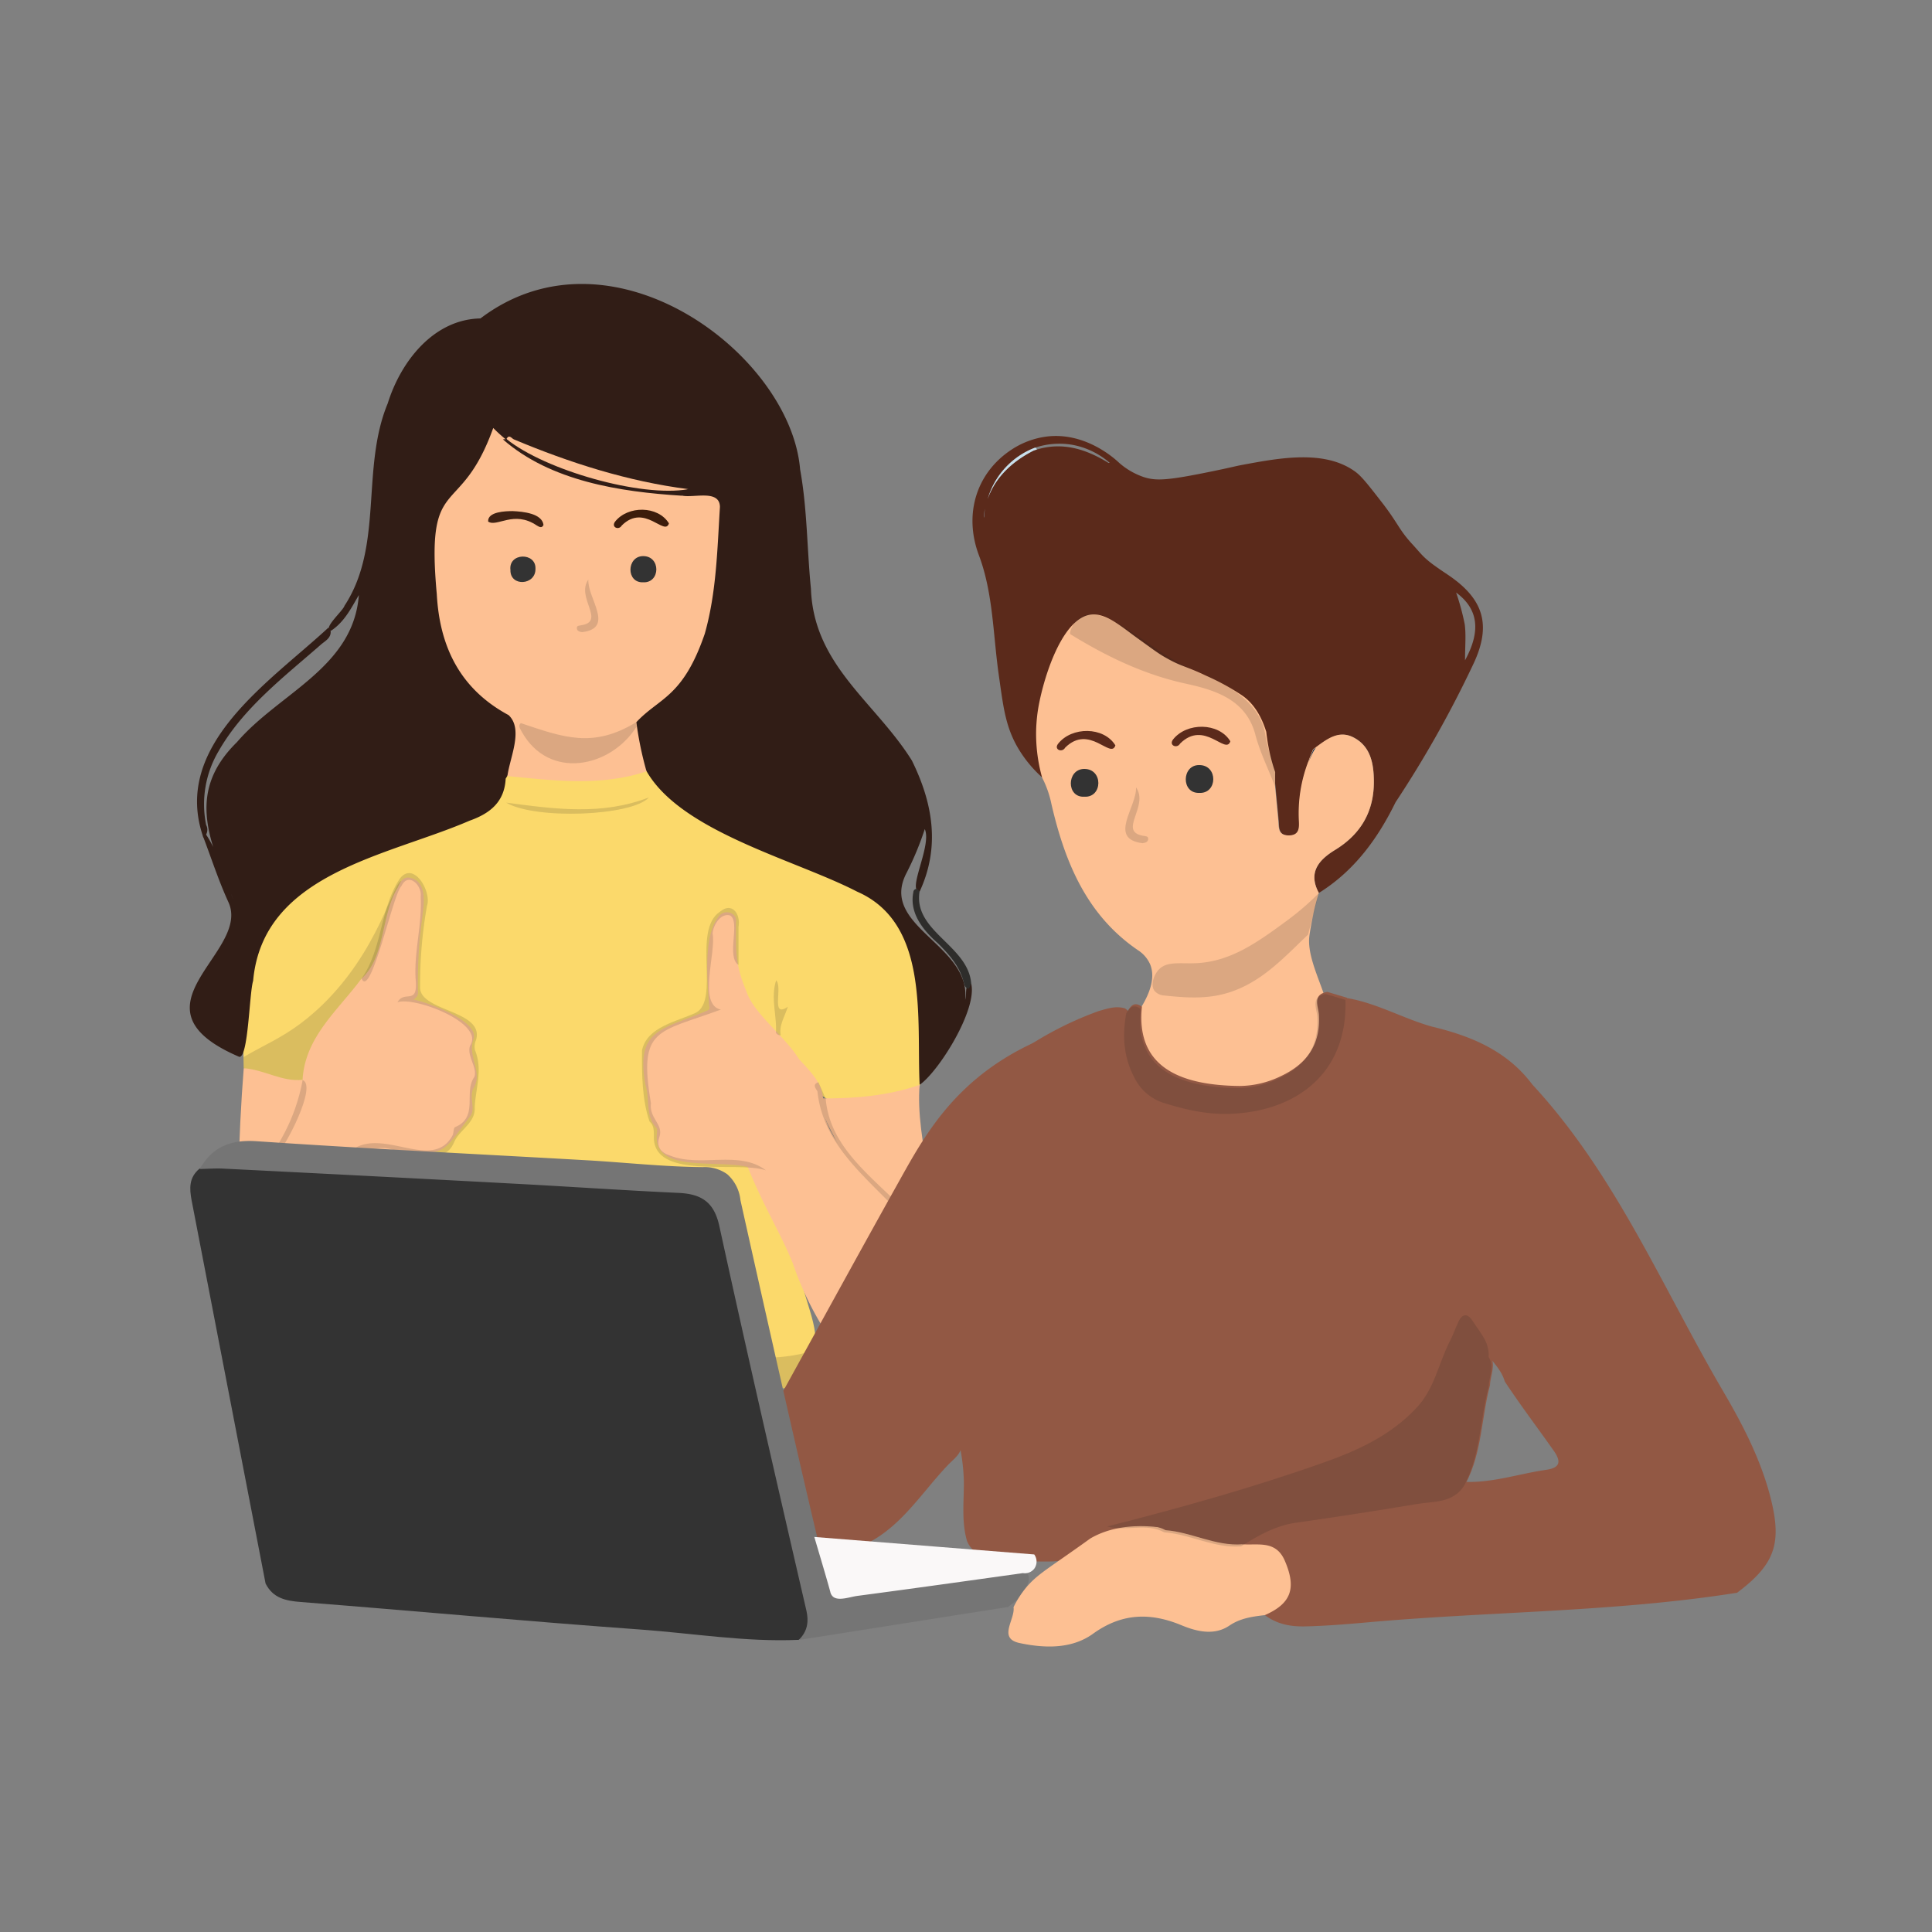<svg id="Capa_1" data-name="Capa 1" xmlns="http://www.w3.org/2000/svg" xmlns:xlink="http://www.w3.org/1999/xlink" viewBox="0 0 500 500"><rect x="0" y="0" width="500" height="500" fill="#808080" stroke="none"/><defs><style>.cls-1{fill:#fbd96b;}.cls-2{clip-path:url(#clip-path);}.cls-3{fill:#1d1d1b;opacity:0.15;}.cls-4{fill:#311d16;}.cls-5{fill:#7c8985;}.cls-6{fill:#fdc093;}.cls-7{fill:#2e2d2b;}.cls-8{fill:#3c1c0b;}.cls-9{fill:#3e2113;}.cls-10{fill:#333;}.cls-11{fill:#925844;}.cls-12{fill:#5b2a1b;}.cls-13{fill:#757575;}.cls-14{fill:#3d5261;}.cls-15{fill:#faf8f8;}.cls-16{fill:#c9dfeb;}.cls-17{fill:#0b2d4f;}</style><clipPath id="clip-path"><path class="cls-1" d="M63.08,276.45c-1.5-50,19.61-49.17,58.77-65.07,8.86-3.29,5.67-6.17,9.49-11.14,12,.5,23.88,2.13,35.66-1.18,14.59,18.14,40.21,22.34,59.94,33.68,13.56,10.34,11.11,30.18,11.89,45.36,0,1.88-1.06,4-3,4.46-6.38.41-23,6.92-24.52-1.89-17.57,58,10.76,58.28-5.51,78.63-25.45,5.76-51.89,3.48-77.61,1-10.71-1.49-21.53-2.14-32.24-3.7-2,.1-2.79-1.77-3.65-3.29,3.51-8.68,3.39-17.7,2.94-26.87-.76-15.11.43-22.22.24-24.3-.71-7.2-4-43.72-17.29-22.25C73.2,281,67.69,278.41,63.08,276.45Z"/></clipPath></defs><path class="cls-1" d="M63.08,276.45c-1.5-50,19.61-49.17,58.77-65.07,8.86-3.29,5.67-6.17,9.49-11.14,12,.5,23.88,2.13,35.66-1.18,14.59,18.14,40.21,22.34,59.94,33.68,13.56,10.34,11.11,30.18,11.89,45.36,0,1.88-1.06,4-3,4.46-6.38.41-23,6.92-24.52-1.89-17.57,58,10.76,58.28-5.51,78.63-25.45,5.76-51.89,3.48-77.61,1-10.71-1.49-21.53-2.14-32.24-3.7-2,.1-2.79-1.77-3.65-3.29,3.51-8.68,3.39-17.7,2.94-26.87-.76-15.11.43-22.22.24-24.3-.71-7.2-4-43.72-17.29-22.25C73.2,281,67.69,278.41,63.08,276.45Z"/><g class="cls-2"><path class="cls-3" d="M278.15,375.47c-.55-19.89-21-38.47-38.42-38.42-14.74.05-19.35,13.45-39.83,14.28-10.67.44-10.08-3.18-25.22-4.2-20.47-1.39-23.54,5.08-40.64,2.33-29.79-6.21-28.22-12.64-24.72-34.63,1.39-25.07-11.83-55.18-5.24-86.8-2.29-.79-5.6,18.52-22.35,33.62-11,9.86-17.45,8.75-30.15,20.6-3.18,3-15.52,10.22-17.66,23C7.72,404.1,111.46,426.91,187.56,416,220.57,413.51,277,423.09,278.15,375.47Z"/></g><path class="cls-4" d="M238,280.75c-.82-16.91,2.63-41.79-16.19-50-16-8.27-45.48-15.44-54.48-31.16-2.77-3.33-2.47-7.53-3.21-11.44.05-2.89,3-4.55,4.94-6.17,15.62-11.54,15.26-32,16.37-49.52,1-6-12.06-1.28-8.18-5.39-16.57-1-31.94-8.72-47.45-13.13-1.13-.87-1.93-1.53-2.74.58a41.22,41.22,0,0,1-10.36,15.22c-6.18,8.84-2.55,21.7-1.69,31.82a30,30,0,0,0,15,21.48c6.68,3.6,4.18,13.28.86,18.47-.31,6-4,9-9.36,10.89-21.12,9.16-53.49,13.49-56,41.44-1,3.15-1.23,20-3.59,19.67-30.15-12.93,3.24-27-2.82-40.07-2.48-5.4-4.32-11.09-6.43-16.66-.32-.65.08-.81.6-.88,3.34,4.85,4.73,11.35,7.11,16.9-6.06-14.91-12.41-27.64.94-40.73C72.24,179.33,91.44,172.84,92.87,154c-1.92,3.27-3.69,6.9-7.16,9.21-2.47-.38,3.09-5.13,3.44-6.43,10.18-15.5,4.19-35.51,11.19-52.37,3.4-10.93,11.9-21.77,24-22,33.81-25.65,80.26,9.2,82.73,39.08,1.86,10.24,1.77,20.6,2.8,30.88.7,19.86,16.71,29.36,26.13,44.46,5.37,10.92,7.42,22.24,2,33.91-3.38-.15,3.25-11.95,1.33-16.17a78.22,78.22,0,0,1-4.82,11.55c-6.9,13.68,16.78,18.41,15.27,32.6.55-1.63-.33-3.85,1.56-4.17C253,261.22,243,277.26,238,280.75Z"/><path class="cls-5" d="M167.34,361.77c13.11.72,26-1,38.85-3,1,.86,0,2.17.69,3.1v2.38c-27.51,6.17-57.58,7.16-85.45,1.71,28.08,5.82,57.49,3.72,85.56-1.18.88,8,9.81,28.87,2.2,33.76-27.18,14.32-60.51,9.67-90,7.16a4.19,4.19,0,0,1-.54-3.79c1-4.18-.06-8.52,1-11.74-1,4.28.07,10.59-1.68,15.46-6.77-1-30.55-3.76-29.25-13,1.74-12.3,3.55-24.59,5-36.93,23.75,1.53,47.26,5.95,71.14,6A1.8,1.8,0,0,1,167.34,361.77Z"/><path class="cls-6" d="M102.12,297.76c-4-.21-6.51-.32-5.63,4.52-2.21,16.23,2.75,32.9-2.29,48.78-12,14.5-30.2-3.57-32.24-17.38-.64-33.26,15.64-34.81,16.34-54.19.61-11.08,9.07-17.9,15.24-26.21,6.25-5.63,5-16.39,9.38-23.54.66-1.4,1.33-3,3.28-2.55,4.25.94,3.58,6.36,3.16,9.65a123,123,0,0,0-1.2,19.65,1.9,1.9,0,0,1-1.25,2.16c3.59.7,17,5.48,15.68,10.17-1.75,4.27,2.27,8.32.16,12.46-1.59,2.21.34,5.3-.89,7.38C114.18,298.72,115.58,299.22,102.12,297.76Z"/><path class="cls-6" d="M193.11,256.4C195,262.33,203,268,206.79,274.11c5.34,5.68,6.42,7.31,6.4,13.54,2.57,14.41,25.41,24,30,41.91a.84.84,0,0,1,.39-.76c1.45,5.87.14,12.3-.85,18.25-5.49,17.34-25.43,11.07-29.77-3.54A82.13,82.13,0,0,1,205.2,327c-3.06-7.66-7.37-14.3-11.69-25-8.66-2-24.83,1.74-23.47-8.87,0-.41.1-.92-.14-1.19-3-3.19-1.64-7.5-2.85-11.17-2.66-14.6,4.42-14.27,15.73-19.13,1-.37.91-.56.71-1.67-.39-6.58-1.62-18.11,2.79-23.14,1.54-1.56,4.65-.5,4.19,1.88C190.55,245.46,190,249,193.11,256.4Z"/><path class="cls-6" d="M238,280.75c-1.2,14.11,5.61,33,6.06,50.18-.34,6.67-1.65-8.56-7.31-12.53-10.64-11.16-15-12.76-20.32-23.15-1-1.82-5.38-10-4-11C220.74,284.38,230.06,283.58,238,280.75Z"/><path class="cls-6" d="M63.08,276.45c5.25.36,9.91,3.59,15.22,3l0,0C82.58,301.4,60.29,309.61,62,333.68,61.06,317.33,61.68,293.88,63.08,276.45Z"/><path class="cls-3" d="M207,364.78c-1.67,2-4.18,1.52-6.24,1.76-9.72,1.14-19.45,2.22-29.25,2.76-17.37.59-34.9,1.66-51.75-3.49a265.16,265.16,0,0,0,87.13-1.56A1.4,1.4,0,0,1,207,364.78Z"/><path class="cls-3" d="M213.69,284.35c1.39,16.06,18.51,23.77,26.61,36.43a13.25,13.25,0,0,1,3.14,10.42c-5.51-20-29.58-27.52-31.89-48.75-.29-.61-1.52-1.8.27-2.37C212.44,281.51,213.07,282.93,213.69,284.35Z"/><path class="cls-4" d="M85,162.42l.54.63c.34,2-1.34,2.78-2.49,3.77-9.59,8.4-20.13,16.41-26.54,27.68a26.94,26.94,0,0,0-3.16,19,2.59,2.59,0,0,1-.7,3.28C44.23,192.89,69.92,176.43,85,162.42Z"/><path class="cls-3" d="M61.76,330.79c-.37-29.59,12.29-29.19,16.58-51.26,3.78,1.44-4.44,17.34-7,19.68-7.51,9.72-7.29,22.85-9.4,34.47C61.89,332.72,61.82,331.76,61.76,330.79Z"/><path class="cls-7" d="M251.35,254.53l-.58,1.33c-.9-.06-1.14-.77-1.31-1.45-1-4.22-3.75-7.31-6.71-10.27-3.81-3.34-7.47-7.81-6.38-13.23a.89.89,0,0,1,1-.87l.61.68C236.31,241.08,250.55,244.62,251.35,254.53Z"/><path class="cls-3" d="M118,405.63l1.38-19.56,1,.07q-.59,9.78-1.18,19.56Z"/><path class="cls-6" d="M176.48,128.26c3,.69,9.75-1.68,9.84,2.92-.69,11-.89,22.09-3.92,32.82-5.68,16.57-11.77,16.51-17.71,22.9a88.38,88.38,0,0,0,2.63,12.73c-11.7,3.91-24,2.4-36,1.21.59-4.7,4.23-12.1.3-15.77-12.46-6.71-17.84-17.57-18.58-31.31-2.93-31.89,5.95-18.91,14.61-43C140.21,123.58,159.82,125.19,176.48,128.26Z"/><path class="cls-3" d="M102.12,297.76c-3.77-1.71-7.42.53-11.83.49,8.14-7.36,21.63,5.5,26.9-4.55.22-.67.18-1.8.58-2,6.17-2.56,2.17-9,4.94-12.9,1.08-2.3-2.14-5.75-1-8.26,3.7-5.77-14.36-12.67-18.84-11.16,1.82-3.3,5.43,1.09,4.68-6.13-.39-7.12,1.72-14.06,1.32-21.17.45-2.85-3.2-6.58-5-2.72-2.09,1.72-7.93,29.49-10.29,23.88,5.47-7.82,4.69-18,9.92-25.88,3.62-4.64,8.27,3.46,7,7.1a115,115,0,0,0-1.77,20.8c-.56,6.55,16.7,6.08,14.48,13.84a4.28,4.28,0,0,0-.29,2.67c2.08,5,.15,9.93-.07,14.88.2,4.06-4,5.69-5.4,9.12C114.72,302,107.15,297.32,102.12,297.76Z"/><path class="cls-3" d="M191.13,239.86v9.86c-3.29-2.06.63-11.29-2.23-12.82-2.45-.61-4.3,2.51-4.49,4.67,1,4.82-3.9,18.46,2.15,19.71-16.42,6.07-21.42,4.59-18.1,24.22-.49,4,3.29,5.4,2.21,8.71-.92,2.57.39,4.09,2.71,4.84,7.91,3.18,17.84-1.5,24.84,3.83-7.71-2.59-29.53,2.74-29-9,0-1.34,0-2.65-1.12-3.64-1.95-5.56-2-12.33-1.95-18.37,1.22-6.12,9-7.49,13.92-9.76,6.38-3.33-1-21.32,6.22-26.13C189.44,233.3,191.71,236.52,191.13,239.86Z"/><path class="cls-3" d="M131,207.72c12.84,1.71,24.82,3.33,36.94-1.35C163.62,211.21,138.49,212.19,131,207.72Z"/><path class="cls-3" d="M202.06,267.91a1.25,1.25,0,0,1-1.24-.62c.25-4.53-1.43-9.06.06-13.6,1.75,2-1.51,9.9,3,6.87C203,263.3,201.57,265.41,202.06,267.91Z"/><path class="cls-3" d="M164.75,188.05C158,198.75,142,202,135,189.32c-.32-.67-1.07-1.45-.22-2.18,11,3.69,18.68,6.6,29.87-.24Z"/><path class="cls-6" d="M131.07,113.61c.7-1.32,1.35-.14,1.91.1,14.45,6.06,29.61,10.91,45.13,12.87C170.34,130.81,136.69,121.14,131.07,113.61Z"/><path class="cls-4" d="M131.07,113.61c10,8.08,34.86,15.17,47,13,.59,0,1.45-.28,1.6.37,0,1.6-2.5.11-3.23,1.31-16-1-33.95-3.77-46.29-14.58Z"/><path class="cls-3" d="M94,361.23l19.8,3.43-.13.81c-6.74-.33-13.27-1.86-19.82-3.31Z"/><path class="cls-3" d="M191.08,377.57a27.84,27.84,0,0,1,3.37,11.17A34.58,34.58,0,0,1,191.08,377.57Z"/><path class="cls-8" d="M173.12,135.45c-1.1,3.49-6.32-5.33-12.21.55-.72,1.31-2.82.49-1.73-1C162.48,130.81,170.29,130.82,173.12,135.45Z"/><path class="cls-9" d="M132.66,132.27c2.75.12,7.62.61,8,3.58-.44,1-1.17.46-1.76.13-5.93-4-10.3.55-12.57-1C126.15,132.37,130.93,132.28,132.66,132.27Z"/><path class="cls-3" d="M152.26,150c-3.25,4.61,4.47,10.71-1.7,11.79-.56.15-1.38,0-1.27.88.09.67.77.87,1.41.93C159.17,162.51,152,154.82,152.26,150Z"/><path class="cls-10" d="M166.39,143.92c4.67-.06,4.56,7,.06,6.78C162,150.89,162.15,144,166.39,143.92Z"/><path class="cls-10" d="M138.58,147.16c.12,4.36-6.59,4.75-6.48.36C131.56,143,138.72,142.88,138.58,147.16Z"/><path class="cls-11" d="M449.56,412.2c-31.56,5-63.53,4.81-95.26,7.63-5.51.49-11,.95-16.51,1.08-3.83.09-7.31-.59-10.41-2.89.49-2.63,3.62-3.11,4.42-5.62a8.54,8.54,0,0,0-5.86-10.89c-1.71-.43-3.76-.09-4.77-2.12,2.43-3.93,6.35-5.5,10.54-6.6,11.47-3,23.35-3.53,35-5.74,4-.76,8-1.44,11.58-3.59,7.47.5,14.52-2,21.78-3.06,3.35-.47,4.21-1.83,2.09-4.87-4.21-6-8.69-11.88-12.72-18-.83-2.9-3-4.94-4.72-7.25-1.57-2.3-1.75-6.62-4.82-6.52s-3.35,4.35-4.07,6.9c-4.59,16.14-17.23,23.43-31.49,28.58a453.51,453.51,0,0,1-49.56,14.64,17.59,17.59,0,0,1-5.77.38c2.68.26,5.29-.3,7.94-.65,3-.41,3.68.31,4.23,3.3-2.07,1.13-4.35,1.12-6.58,1-5.46-.28-10.52.55-15,4-3.7,2.78-8.17,2.11-12.43,2.21-4.06.15-8-1-11.93-1.49a6,6,0,0,1-5-3.91c-1.47-5.13-.72-10.39-.8-15.6a51.41,51.41,0,0,0-1.34-10.14c1.54-5.63.6-11.27.42-17-.46-14.68-1.07-29.39,1.28-44.05,1.45-9.05,1.5-18.28,4.85-27.05,1.56-4.1,3.14-7.91,6.57-10.74a88.64,88.64,0,0,1,23.09-12.47c2.25-.63,4.48-1.44,6.86-.69,2.29,1.54,1.61,4,1.79,6.14.95,11.26,3.26,14.75,14.3,17.72,11.59,3.11,22.5,1.57,32.28-6.36,5-4.08,5.4-9.82,7.24-15.11.6-1.7.36-3.7,1.87-5.06,7.7,1.3,14.49,5.29,21.92,7.37,10.13,2.43,19.46,6.25,26,15,21.61,23.31,33.66,52.58,49.46,79.51,4.86,8.3,9.29,16.84,11.87,26.2C461.36,399.15,459.66,404.6,449.56,412.2Z"/><path class="cls-10" d="M206.68,424.39c-13.79.6-27.41-1.7-41.09-2.68-29.26-2.11-58.47-4.82-87.71-7.11-3.94-.3-7.25-1-9.15-4.79q-9.53-49.51-19.11-99c-.64-3.29-.73-6.07,2-8.35,5.58-3.25,11.64-1.93,17.47-1.49,17.78,1.32,35.6,2.27,53.4,3.15S158.12,306.56,176,307c7.69.18,10.42,3,12.27,11.28,6.21,27.84,12.45,55.68,18.94,83.47,1.11,4.79,2.52,9.51,3.18,14.42C210.83,419.78,210.29,422.71,206.68,424.39Z"/><path class="cls-12" d="M374.5,148.61c-6.29-4.18-6-4.54-9.2-8-3.41-3.77-3.43-5.15-7.85-10.83-3.39-4.36-5.09-6.54-6.72-7.72-7.86-5.73-19.5-3.56-29.11-1.77-2.3.43-2,.47-7.72,1.65-11.55,2.38-14.71,2.62-18.06,1.47a18.74,18.74,0,0,1-6.18-3.61l-2.79,0c-5.78-3.57-11.85-5.49-18.55-3.45-.28.08-.56.17-.83.27-6.09,3.1-10.11,7.39-11.88,12.54a20.26,20.26,0,0,1,12.14-13.25l.13-.06a20,20,0,0,1,9.49-.76,20.25,20.25,0,0,1,11,5.81l1.27-1.12c-1.22-1.15-8.91-8.14-19-6.77a21.49,21.49,0,0,0-8.88,3.37c-9.11,6-12.41,16.74-8.41,27.35,3.7,9.83,3.65,20.69,5.15,31.09,1.22,8.45,1.72,14.05,5.94,20.32a32.75,32.75,0,0,0,5.31,6.1h0q3.61-18.5,7.21-37l.46-.44c2.67-2.51,4.09-3.76,5.58-3.87,2.62-.2,5.26,2,7,3.58a46.42,46.42,0,0,0,16,9c4,1.9,7.31,3.65,9.72,5,5.68,3.17,6.65,4.24,7.46,5.21a18,18,0,0,1,3.68,7.57,1.66,1.66,0,0,0,.06.21h0c1.07,4.41,2.77,8.7,3.2,13.27.26,2.85.55,5.71.81,8.57.16,1.81-.14,3.88,2.66,3.9s2.76-2,2.66-3.83a37.47,37.47,0,0,1,2.37-15.1s0-.07.05-.1c.38-1.1.81-2.19,1.27-3.28l.66-.48c2.94-2.16,6-4.57,9.83-2.54,4.32,2.27,5.09,6.77,5.13,11.15q.13,11.66-10,17.87c-4.16,2.54-7.14,5.8-4.23,11.16,9.13-5.69,15.2-14,19.84-23.47a285.26,285.26,0,0,0,20.14-35.78C386.15,161.58,383.86,154.83,374.5,148.61ZM254.6,134c0,.16,0,.32,0,.49,0-.15,0-.29,0-.43s0-.31,0-.47q.18-1,.42-2A19.57,19.57,0,0,0,254.6,134Zm124.55,36.85c0-3.67.29-6.52-.08-9.28a62.19,62.19,0,0,0-2.23-8.22C382.5,157.53,383.37,163.16,379.15,170.88Z"/><path class="cls-6" d="M355.55,202.07q.13,11.66-10,17.87c-4.16,2.54-7.14,5.8-4.23,11.16-.41,1.3-.95,3.19-1.45,5.5a.15.15,0,0,0,0,.07c-.11.45-.66,3.08-1,5.52-.87,6.85,5.39,15.66,5.5,23.06.13,8.36-7.58,17-16,20.11-13.23,4.95-29.75-3.12-33.13-14.49a18.35,18.35,0,0,1,.19-10.34c1.93-3.19,3.7-7.37,2.23-10.95a8.38,8.38,0,0,0-3.14-3.66c-13.34-9.09-18.95-22.87-22.41-37.83a26.89,26.89,0,0,0-2.41-6.86h0a41.83,41.83,0,0,1-1.53-12.88s.08-2,.36-4c.95-6.88,5.86-24.59,14-25.32,3.78-.33,7.79,3.21,11.54,5.92,5.8,4.19,6,4.36,8.28,5.62,3.51,1.93,4.06,1.64,9.76,4.29a61.21,61.21,0,0,1,9.17,5c2.11,1.4,4.71,4,6.43,9.54a48.67,48.67,0,0,0,.91,5.5,48.15,48.15,0,0,0,1.39,4.9c0,1.24,0,2.55,0,3.93.26,2.85.55,5.71.81,8.57.16,1.81-.14,3.88,2.66,3.9s2.76-2,2.66-3.83a37.47,37.47,0,0,1,2.37-15.1s0-.07.05-.1c.38-1.1.81-2.19,1.27-3.28l.66-.48c2.94-2.16,6-4.57,9.83-2.54C354.74,193.19,355.51,197.69,355.55,202.07Z"/><path class="cls-12" d="M318.41,191.84c-1.16,3.7-6.72-5.66-13,.59-.76,1.38-3,.52-1.83-1.05C307.11,186.9,315.41,186.92,318.41,191.84Z"/><path class="cls-3" d="M294,203.76c3.45,4.9-4.74,11.38,1.8,12.53.6.16,1.47,0,1.35.93-.09.72-.81.92-1.49,1C286.64,217.05,294.24,208.87,294,203.76Z"/><path class="cls-10" d="M310.3,198c5-.07,4.84,7.46.06,7.2C305.65,205.37,305.8,198,310.3,198Z"/><path class="cls-12" d="M288.66,192.9c-1.16,3.71-6.72-5.65-13,.59-.76,1.39-3,.52-1.83-1C277.36,188,285.66,188,288.66,192.9Z"/><path class="cls-10" d="M280.55,199c5-.07,4.85,7.46.07,7.19C275.9,206.44,276.05,199.07,280.55,199Z"/><path class="cls-11" d="M272.27,267.91a47.19,47.19,0,0,0-16.3,17.9c-2.62,5.23-1.95,13.54-4.81,29.38-2.27,12.58-.95,25.28-1.15,37.93-.07,4,.68,8.09,1.17,12.12a8.67,8.67,0,0,1-2.51,7.25c1,3.23-1.67,4.9-3.32,6.63-7,7.33-12.31,16.44-22.06,20.85a20.23,20.23,0,0,1-8-.27c-3.39-.93-5.91-2.82-6.64-6.43-1.88-9.38-4.95-18.5-6.47-28-.32-2-.83-4,.8-5.79,9.78-17.73,19.49-35.5,29.37-53.18,5.48-9.81,11.67-21.48,25-30.68A67.16,67.16,0,0,1,272.27,267.91Z"/><path class="cls-13" d="M213.25,404.87a9.13,9.13,0,0,0,3.52,5.39c2.75,1.75,6.14.74,7.39.58,13.29-1.73,26.45-4.68,40-4.78,2.82,1,2.31,2.94,1.34,5s-2.83,3.47-4.64,4.83l-54.14,8.54c2.21-2.21,2.67-4.6,1.93-7.8-7.64-33.07-15.25-66.14-22.48-99.3-1.38-6.35-4.75-8.34-10.6-8.61-13.49-.62-27-1.55-40.46-2.28q-38.62-2.07-77.27-4c-2-.11-4.09.06-6.14.1,3.28-5.78,8-7.65,14.76-7.19,28.41,1.93,56.87,3.3,85.3,4.92,10,.57,20,1.69,30.06,1.78a10.07,10.07,0,0,1,6.39,1.84,10.38,10.38,0,0,1,3.42,6.73C203,361.66,211.61,398.89,213.25,404.87Z"/><path class="cls-11" d="M295.53,260.53c-1.75,16.68,11.61,20.35,25.23,20.52a24.81,24.81,0,0,0,10.65-2.51c6.82-3.19,10.41-8.19,9.91-16-.14-2.09-1.79-5.15,2.19-5.84l5.09,1.51c.6,19.31-13.1,28.92-29.9,29.5-6.06.21-11.67-1.13-17.28-2.88a12.75,12.75,0,0,1-7.55-6.75c-2.74-5.23-3-10.7-2-16.36C292.66,260.12,293.73,259.22,295.53,260.53Z"/><path class="cls-14" d="M254.94,131.61a19.57,19.57,0,0,0-.34,2.42c0,.16,0,.32,0,.49,0-.15,0-.29,0-.43s0-.31,0-.47Q254.7,132.6,254.94,131.61Z"/><path class="cls-6" d="M274.63,403.49c7.8-5.44,7.2-5.14,7.8-5.48,3-1.7,9.54-4.42,20.9-2.22a32.54,32.54,0,0,1,18.21,3.87c4.12.29,8.71-1.1,11,4.33,3,7,1.66,11-5.2,14-3.22.39-6.28.76-9.2,2.73-3.87,2.61-8.37,1.55-12.33-.09-8.17-3.4-15.57-3.16-23,2.23-5.6,4-12.66,3.69-18.93,2.36-5.75-1.21-1.11-6.1-1.58-9.28a26,26,0,0,1,3.19-5C267.76,408.23,269.93,406.77,274.63,403.49Z"/><path class="cls-11" d="M321.54,399.66c-7,.52-13.13-3.14-19.88-3.65-4.61-2.51-9.69-.15-14.76-1.51,19.21-4.89,38-10.13,56.4-16.68,8.67-3.09,16.95-6.95,23.57-13.93,4.79-5.05,5.76-11.63,8.74-17.37.84-1.63,1.42-3.39,2.22-5,1.05-2.16,2.45-2.08,3.63-.2,1.81,2.91,4.46,5.49,4.15,9.35,1.66,2.6.07,5.2,0,7.8-2.24,8.42-2.07,17.44-6.25,25.38-2.9,4.74-8,4.16-12.39,4.9q-15.57,2.61-31.21,4.83C330.43,394.28,326,396.87,321.54,399.66Z"/><path class="cls-3" d="M295.16,261.08c-1.75,16.67,11.62,20.35,25.23,20.52A24.92,24.92,0,0,0,331,279.09c6.82-3.19,10.41-8.19,9.91-16-.14-2.08-1.79-5.14,2.2-5.83l5.09,1.5c.6,19.32-13.1,28.93-29.9,29.5-6.07.21-11.67-1.12-17.29-2.87a12.81,12.81,0,0,1-7.55-6.75c-2.73-5.23-3-10.71-2-16.36C292.3,260.67,293.36,259.77,295.16,261.08Z"/><path class="cls-3" d="M321.17,400.2c-6.94.53-13.12-3.14-19.88-3.64-4.6-2.51-9.68-.16-14.75-1.51,19.21-4.89,38-10.14,56.39-16.68,8.68-3.09,17-6.95,23.58-13.94,4.78-5,5.76-11.62,8.73-17.36.85-1.63,1.43-3.4,2.23-5.05,1-2.17,2.45-2.08,3.62-.2,1.82,2.9,4.46,5.49,4.16,9.35,1.65,2.59.06,5.19,0,7.8-2.24,8.42-2.06,17.44-6.25,25.38-2.89,4.74-8,4.15-12.39,4.9q-15.57,2.61-31.21,4.83C330.06,394.83,325.6,397.41,321.17,400.2Z"/><path class="cls-15" d="M267.65,406a3.13,3.13,0,0,1-2.93,1.12c-14.26,2-28.52,4-42.79,5.89-2,.26-5,1.44-6.39.17a2.28,2.28,0,0,1-.66-1.21c-.62-2.33-2.09-7.3-4.14-14.21l56.92,4.53A3.15,3.15,0,0,1,267.65,406Z"/><path class="cls-16" d="M254.94,131.61a19.57,19.57,0,0,0-.34,2.42c0,.16,0,.32,0,.49,0-.15,0-.29,0-.43s0-.31,0-.47Q254.7,132.6,254.94,131.61Z"/><path class="cls-16" d="M268.32,116.34c-.28.08-.56.17-.83.27-6.09,3.1-10.11,7.39-11.88,12.54a20.26,20.26,0,0,1,12.14-13.25C268.11,115.84,268.27,116,268.32,116.34Z"/><path class="cls-17" d="M339.93,193.94c-.46,1.09-.89,2.18-1.27,3.28.33-.8.69-1.6,1.07-2.38a7.13,7.13,0,0,1,.86-1.38Z"/><path class="cls-3" d="M330,203.63c-1.67-4.51-3.88-8.77-5.12-13.51-2.36-9-10.27-11.51-18-13.19-10.88-2.36-20.6-7.09-29.93-12.83,0-.1,0-.25,0-.42a6.09,6.09,0,0,1,3.87-4.48,6.16,6.16,0,0,1,4,.15c7.8,2.59,14.23,9.74,24.55,14.34,2.48,1.11,2.56.9,4.59,1.93,3.28,1.66,10.44,5.29,12.86,12,.89,2.45.43,3.34,1.87,7.35A22.45,22.45,0,0,1,330,199.7,13.39,13.39,0,0,1,330,203.63Z"/><path class="cls-3" d="M338.52,241.89c-6.33,6-12.15,12.52-21,15.13-5.46,1.61-10.84,1.18-16.26.61a3.48,3.48,0,0,1-2.56-1.31c-.95-1.46-.1-3.93,1.08-5.27,2.09-2.38,5.58-1.59,9.76-1.78,9.07-.4,16.12-5.56,23.74-11.18a66.83,66.83,0,0,0,8.07-7Q339.94,236.49,338.52,241.89Z"/></svg>